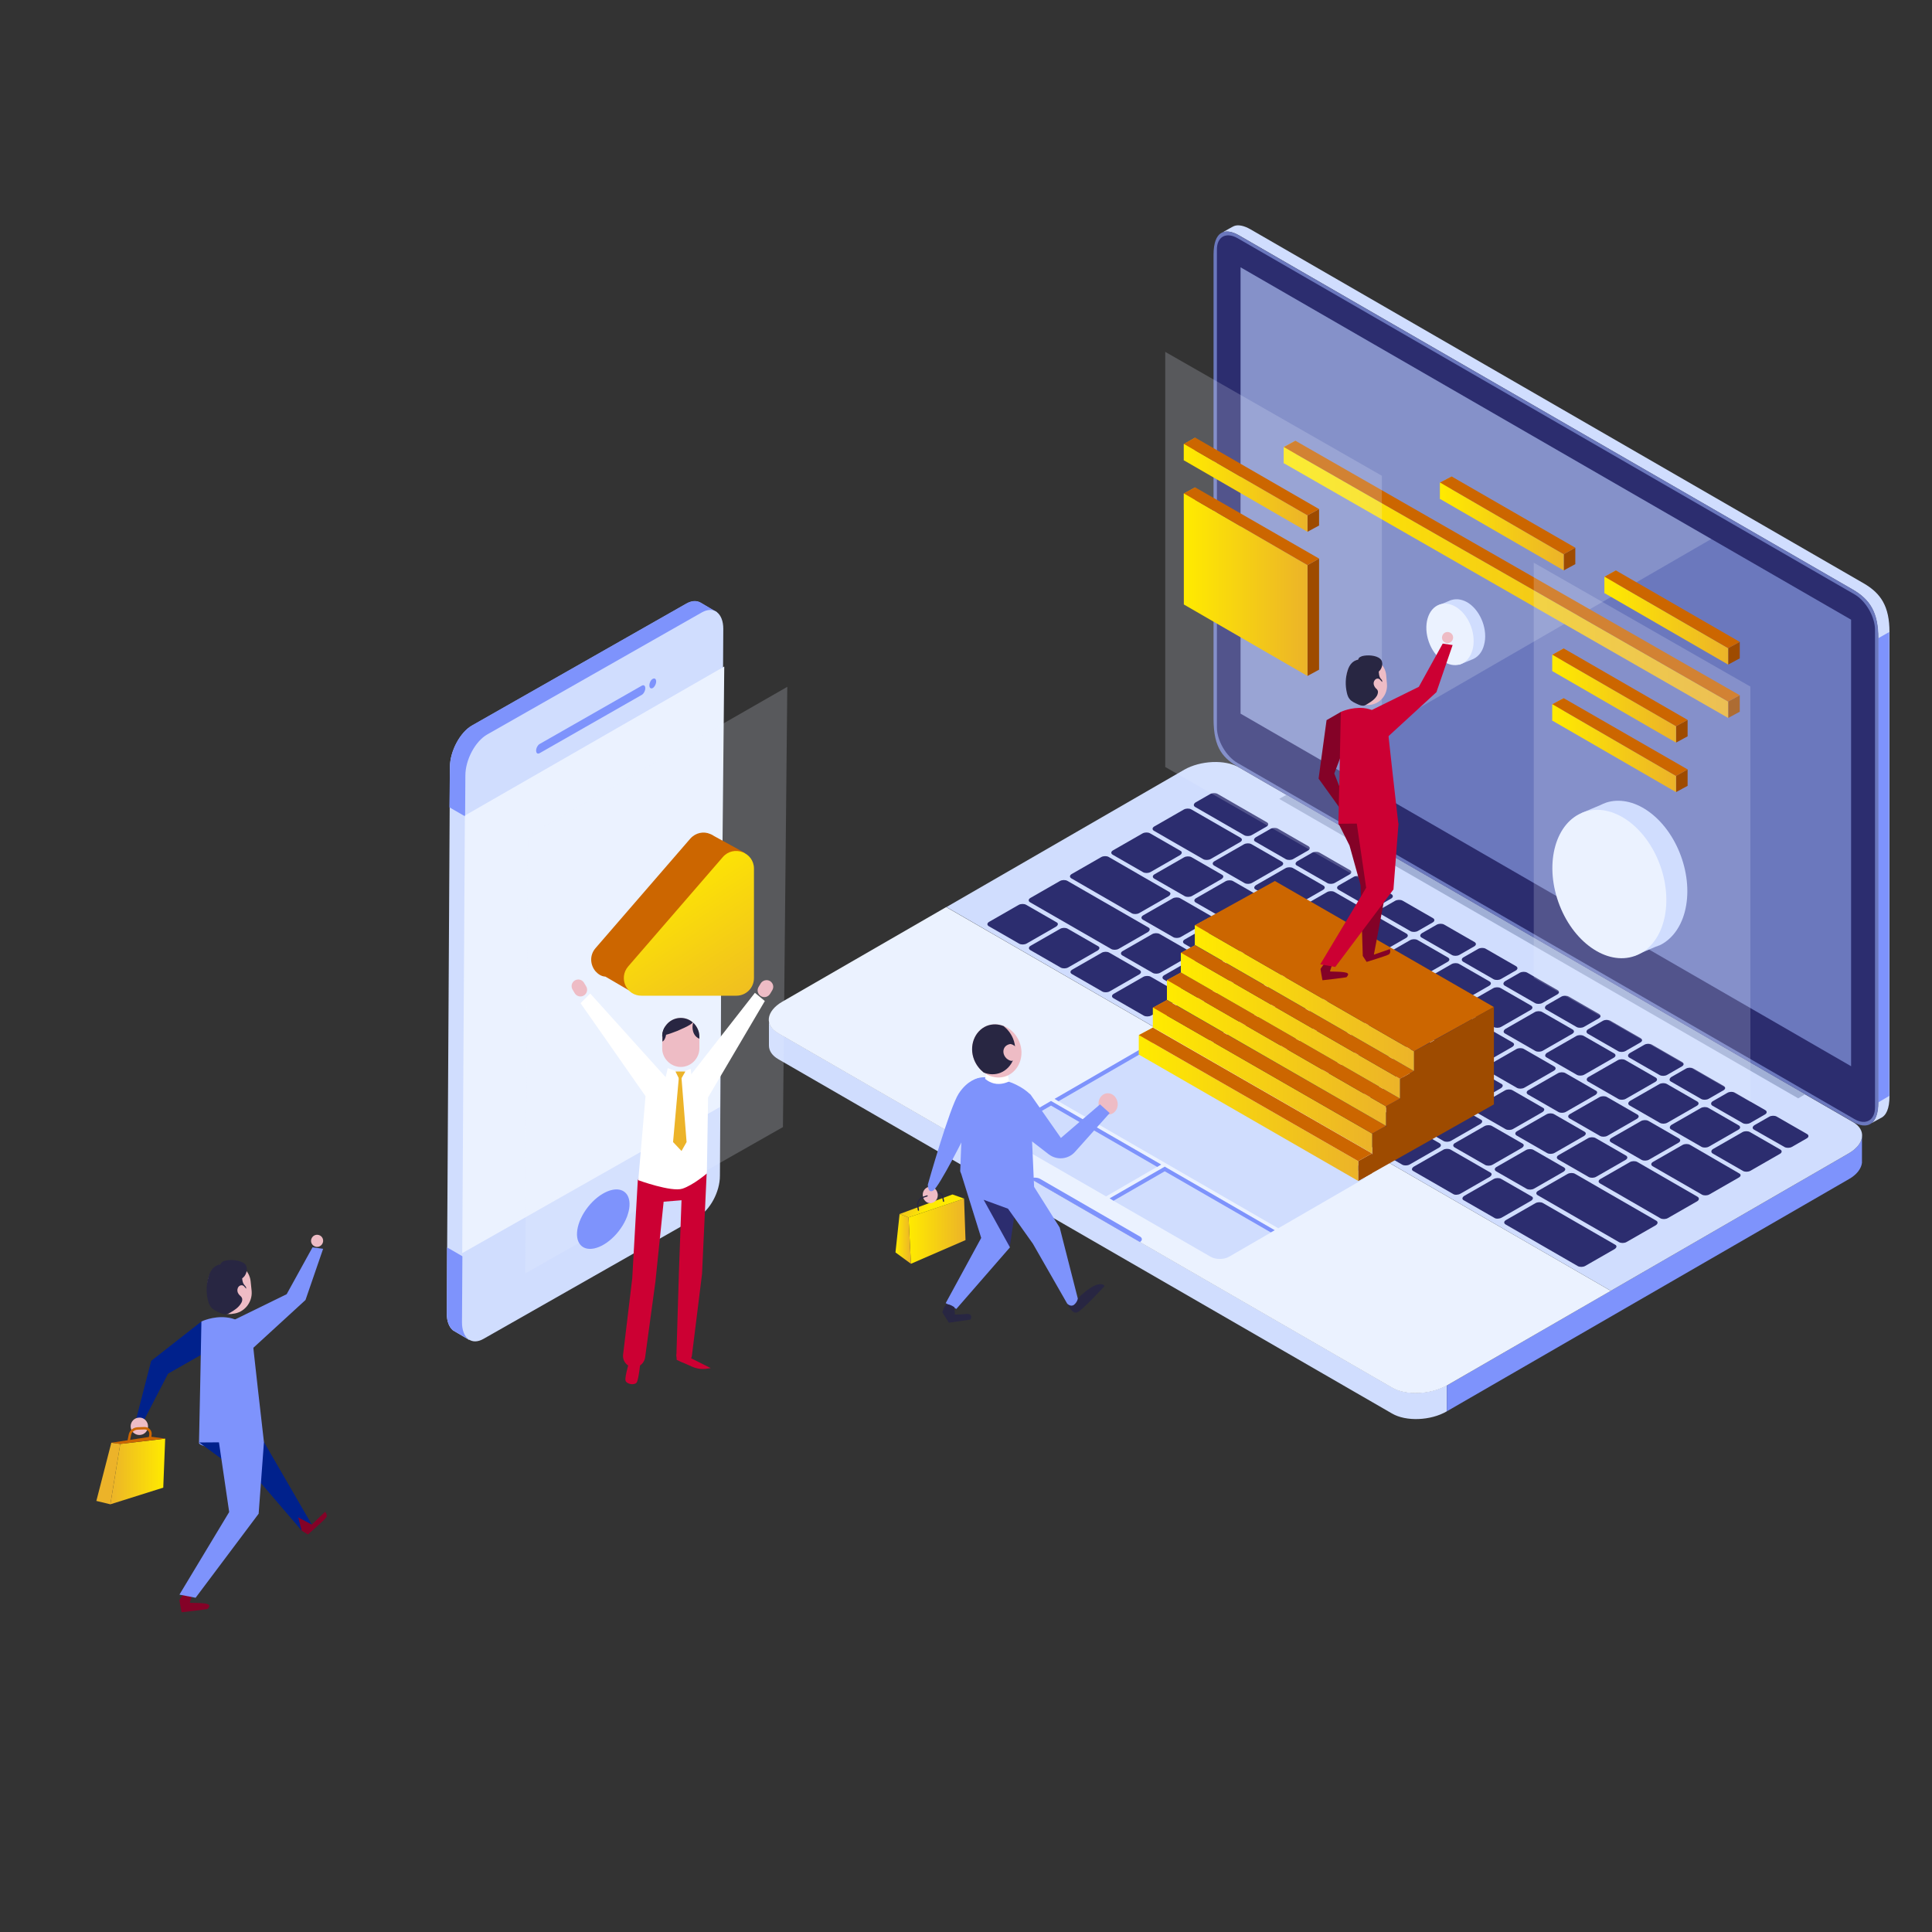 <svg width="800" height="800" version="1.1" id="Layer_1" xmlns="http://www.w3.org/2000/svg" xmlns:xlink="http://www.w3.org/1999/xlink" x="0" y="0" xml:space="preserve"><rect width="100%" height="100%" fill="#333333" stroke="none"/><style>.st3{fill:#c60}.st4{fill:#9e4b00}.st7{fill:#7e93fc}.st12{fill:#d0ddfe}.st19{fill:#282642}.st20{fill:#fff}.st21{fill:#eebcc5}.st22{fill:#ecb329}.st23{fill:#00218c}.st25{fill:#c03}.st28{fill:#ebf2ff}.st29{fill:#2c2d6f}.st58{fill:#840227}.st77{fill:none;stroke:#282642;stroke-width:.5;stroke-linecap:round;stroke-linejoin:round;stroke-miterlimit:10}.st110{opacity:.2;fill:#ebf2ff}</style><path class="st12" d="M777.7 456.5V264.3c0-10.8-3.5-16.1-10.6-20.2l-254-146.6c-2.6-1.5-5-2-6.8-1.3 0 0 4.3-2.5 4.7-2.6 1.8-.7 4.2-.1 6.7 1.3l254.1 146.7c7 4.1 10.6 9.4 10.6 20.2v192.1c0 5.2-1.4 8.1-3.7 9.1l-3.8 2.1c1.7-1.3 2.8-4.1 2.8-8.6zM599.1 584.4c-6.7 3.9-16.9 4.3-22.7.9L322.3 438.6c-2.6-1.5-3.9-3.5-3.9-5.7v-10.4c.1 2 1.4 3.9 3.9 5.3l254.1 146.7c5.8 3.4 16 2.9 22.7-.9v10.8z"/><path class="st7" d="M599.1 573.7l166.4-96.1c3.4-2 5.3-4.5 5.5-6.9V481.5c-.3 2.4-2.1 4.9-5.5 6.8l-166.4 96.1v-10.7z"/><path class="st28" d="M391.8 375.6l-67.9 39.2c-6.7 3.9-7.5 9.8-1.6 13.1l254.1 146.7c5.8 3.4 16 2.9 22.7-.9l67.9-39.2-275.2-158.9z"/><path class="st12" d="M667 534.5l98.5-56.9c6.7-3.9 7.5-9.8 1.6-13.1l-254-146.7c-5.8-3.4-16-2.9-22.7.9l-98.5 56.9L667 534.5z"/><path class="st29" d="M709.1 477.6l12.7 7.3c.8.4 2.1.4 3-.1l12.2-7c.9-.5 1-1.3.2-1.8l-12.7-7.3c-.8-.4-2.1-.4-3 .1l-12.2 7c-.8.5-.9 1.3-.2 1.8zM691.9 467.6l12.7 7.3c.8.4 2.1.4 3-.1l12.2-7c.9-.5 1-1.3.2-1.8l-12.7-7.3c-.8-.4-2.1-.4-3 .1l-12.2 7c-.8.6-.9 1.4-.2 1.8zM674.7 457.7l12.7 7.3c.8.4 2.1.4 3-.1l12.2-7c.9-.5 1-1.3.2-1.8l-12.7-7.3c-.8-.4-2.1-.4-3 .1l-12.2 7c-.8.6-.9 1.3-.2 1.8zM657.5 447.8l12.7 7.3c.8.4 2.1.4 3-.1l12.2-7c.9-.5 1-1.3.2-1.8l-12.7-7.3c-.8-.4-2.1-.4-3 .1l-12.2 7c-.8.5-.9 1.3-.2 1.8zM640.3 437.8l12.7 7.3c.8.4 2.1.4 3-.1l12.2-7c.9-.5 1-1.3.2-1.8l-12.7-7.3c-.8-.4-2.1-.4-3 .1l-12.2 7c-.8.6-.9 1.4-.2 1.8zM623.1 427.9l12.7 7.3c.8.4 2.1.4 3-.1l12.2-7c.9-.5 1-1.3.2-1.8l-12.7-7.3c-.8-.4-2.1-.4-3 .1l-12.2 7c-.8.6-.9 1.4-.2 1.8zM605.9 418l12.7 7.3c.8.4 2.1.4 3-.1l12.2-7c.9-.5 1-1.3.2-1.8l-12.7-7.3c-.8-.4-2.1-.4-3 .1l-12.2 7c-.8.5-.9 1.3-.2 1.8zM588.7 408l12.7 7.3c.8.4 2.1.4 3-.1l12.2-7c.9-.5 1-1.3.2-1.8l-12.7-7.3c-.8-.4-2.1-.4-3 .1l-12.2 7c-.8.6-.9 1.4-.2 1.8zM571.5 398.1l12.7 7.3c.8.4 2.1.4 3-.1l12.2-7c.9-.5 1-1.3.2-1.8l-12.7-7.3c-.8-.4-2.1-.4-3 .1l-12.2 7c-.8.6-.9 1.4-.2 1.8zM554.3 388.2l12.7 7.3c.8.4 2.1.4 3-.1l12.2-7c.9-.5 1-1.3.2-1.8l-12.7-7.3c-.8-.4-2.1-.4-3 .1l-12.2 7c-.8.5-.9 1.3-.2 1.8zM537.1 378.2l12.7 7.3c.8.4 2.1.4 3-.1l12.2-7c.9-.5 1-1.3.2-1.8l-12.7-7.3c-.8-.4-2.1-.4-3 .1l-12.2 7c-.9.6-.9 1.4-.2 1.8zM519.9 368.3l12.7 7.3c.8.4 2.1.4 3-.1l12.2-7c.9-.5 1-1.3.2-1.8l-12.7-7.3c-.8-.4-2.1-.4-3 .1l-12.2 7c-.9.6-1 1.4-.2 1.8zM502.7 358.4l12.7 7.3c.8.4 2.1.4 3-.1l12.2-7c.9-.5 1-1.3.2-1.8l-12.7-7.3c-.8-.4-2.1-.4-3 .1l-12.2 7c-.9.5-1 1.3-.2 1.8zM477.8 344l20.5 11.8c.8.4 2.1.4 3-.1l12.2-7c.9-.5 1-1.3.2-1.8l-20.5-11.8c-.8-.4-2.1-.4-3 .1l-12.2 7c-.9.5-1 1.3-.2 1.8z"/><g><path class="st29" d="M488.8 352.3l-12.7-7.3c-.8-.4-2.1-.4-3 .1l-12.2 7c-.9.5-1 1.3-.2 1.8l12.7 7.3c.8.4 2.1.4 3-.1l12.2-7c.9-.6 1-1.4.2-1.8zM506 362.2l-12.7-7.3c-.8-.4-2.1-.4-3 .1l-12.2 7c-.9.5-1 1.3-.2 1.8l12.7 7.3c.8.4 2.1.4 3-.1l12.2-7c.9-.6 1-1.4.2-1.8zM523.2 372.1l-12.7-7.3c-.8-.4-2.1-.4-3 .1l-12.2 7c-.9.5-1 1.3-.2 1.8l12.7 7.3c.8.4 2.1.4 3-.1l12.2-7c.9-.5 1-1.3.2-1.8zM540.4 382.1l-12.7-7.3c-.8-.4-2.1-.4-3 .1l-12.2 7c-.9.5-1 1.3-.2 1.8L525 391c.8.4 2.1.4 3-.1l12.2-7c.9-.6 1-1.4.2-1.8zM557.6 392l-12.7-7.3c-.8-.4-2.1-.4-3 .1l-12.2 7c-.9.5-1 1.3-.2 1.8l12.7 7.3c.8.4 2.1.4 3-.1l12.2-7c.9-.6 1-1.4.2-1.8zM574.8 401.9l-12.7-7.3c-.8-.4-2.1-.4-3 .1l-12.2 7c-.9.5-1 1.3-.2 1.8l12.7 7.3c.8.4 2.1.4 3-.1l12.2-7c.9-.5 1-1.3.2-1.8zM592 411.8l-12.7-7.3c-.8-.4-2.1-.4-3 .1l-12.2 7c-.9.5-1 1.3-.2 1.8l12.7 7.3c.8.4 2.1.4 3-.1l12.2-7c.9-.5 1-1.3.2-1.8zM609.2 421.8l-12.7-7.3c-.8-.4-2.1-.4-3 .1l-12.2 7c-.9.5-1 1.3-.2 1.8l12.7 7.3c.8.4 2.1.4 3-.1l12.2-7c.9-.6 1-1.4.2-1.8zM626.4 431.7l-12.7-7.3c-.8-.4-2.1-.4-3 .1l-12.2 7c-.9.5-1 1.3-.2 1.8l12.7 7.3c.8.4 2.1.4 3-.1l12.2-7c.9-.6 1-1.3.2-1.8zM643.6 441.6l-12.7-7.3c-.8-.4-2.1-.4-3 .1l-12.2 7c-.9.5-1 1.3-.2 1.8l12.7 7.3c.8.4 2.1.4 3-.1l12.2-7c.9-.5 1-1.3.2-1.8zM660.8 451.6l-12.7-7.3c-.8-.4-2.1-.4-3 .1l-12.2 7c-.9.5-1 1.3-.2 1.8l12.7 7.3c.8.4 2.1.4 3-.1l12.2-7c.9-.6 1-1.4.2-1.8zM678 461.5l-12.7-7.3c-.8-.4-2.1-.4-3 .1l-12.2 7c-.9.5-1 1.3-.2 1.8l12.7 7.3c.8.4 2.1.4 3-.1l12.2-7c.9-.6 1-1.3.2-1.8zM695.2 471.4l-12.7-7.3c-.8-.4-2.1-.4-3 .1l-12.2 7c-.9.5-1 1.3-.2 1.8l12.7 7.3c.8.4 2.1.4 3-.1l12.2-7c.9-.5 1-1.3.2-1.8zM720.2 485.9L699.7 474c-.8-.4-2.1-.4-3 .1l-12.2 7c-.9.5-1 1.3-.2 1.8l20.5 11.8c.8.4 2.1.4 3-.1l12.2-7c.9-.5 1-1.3.2-1.7z"/></g><g><path class="st29" d="M484.1 369.3L459 354.8c-.8-.4-2.1-.4-3 .1l-12.2 7c-.9.5-1 1.3-.2 1.8l25.1 14.5c.8.4 2.1.4 3-.1l12.2-7c.9-.6 1-1.4.2-1.8zM703 495.6l-25.1-14.5c-.8-.4-2.1-.4-3 .1l-12.2 7c-.9.5-1 1.3-.2 1.8l25.1 14.5c.8.4 2.1.4 3-.1l12.2-7c.8-.5.9-1.3.2-1.8zM501.3 379.2l-12.7-7.3c-.8-.4-2.1-.4-3 .1l-12.2 7c-.9.5-1 1.3-.2 1.8l12.7 7.3c.8.4 2.1.4 3-.1l12.2-7c.9-.5 1-1.3.2-1.8zM518.5 389.2l-12.7-7.3c-.8-.4-2.1-.4-3 .1l-12.2 7c-.9.5-1 1.3-.2 1.8l12.7 7.3c.8.4 2.1.4 3-.1l12.2-7c.9-.6 1-1.4.2-1.8zM535.7 399.1l-12.7-7.3c-.8-.4-2.1-.4-3 .1l-12.2 7c-.9.5-1 1.3-.2 1.8l12.7 7.3c.8.4 2.1.4 3-.1l12.2-7c.9-.6 1-1.4.2-1.8zM552.9 409l-12.7-7.3c-.8-.4-2.1-.4-3 .1l-12.2 7c-.9.5-1 1.3-.2 1.8l12.7 7.3c.8.4 2.1.4 3-.1l12.2-7c.9-.5 1-1.3.2-1.8zM570.1 419l-12.7-7.3c-.8-.4-2.1-.4-3 .1l-12.2 7c-.9.5-1 1.3-.2 1.8l12.7 7.3c.8.4 2.1.4 3-.1l12.2-7c.9-.6 1-1.4.2-1.8zM587.3 428.9l-12.7-7.3c-.8-.4-2.1-.4-3 .1l-12.2 7c-.9.5-1 1.3-.2 1.8l12.7 7.3c.8.4 2.1.4 3-.1l12.2-7c.9-.6 1-1.4.2-1.8zM604.5 438.8l-12.7-7.3c-.8-.4-2.1-.4-3 .1l-12.2 7c-.9.5-1 1.3-.2 1.8l12.7 7.3c.8.4 2.1.4 3-.1l12.2-7c.9-.5 1-1.3.2-1.8zM621.7 448.8l-12.7-7.3c-.8-.4-2.1-.4-3 .1l-12.2 7c-.9.5-1 1.3-.2 1.8l12.7 7.3c.8.4 2.1.4 3-.1l12.2-7c.9-.6 1-1.4.2-1.8zM638.9 458.7l-12.7-7.3c-.8-.4-2.1-.4-3 .1l-12.2 7c-.9.5-1 1.3-.2 1.8l12.7 7.3c.8.4 2.1.4 3-.1l12.2-7c.9-.6 1-1.4.2-1.8zM656.1 468.6l-12.7-7.3c-.8-.4-2.1-.4-3 .1l-12.2 7c-.9.5-1 1.3-.2 1.8l12.7 7.3c.8.4 2.1.4 3-.1l12.2-7c.9-.6 1-1.3.2-1.8zM673.3 478.5l-12.7-7.3c-.8-.4-2.1-.4-3 .1l-12.2 7c-.9.5-1 1.3-.2 1.8l12.7 7.3c.8.4 2.1.4 3-.1l12.2-7c.9-.5 1-1.3.2-1.8z"/></g><g><path class="st29" d="M475.6 384.1l-33.7-19.4c-.8-.4-2.1-.4-3 .1l-12.2 7c-.9.5-1 1.3-.2 1.8l33.7 19.4c.8.4 2.1.4 3-.1l12.2-7c.8-.6.9-1.4.2-1.8zM492.8 394l-12.7-7.3c-.8-.4-2.1-.4-3 .1l-12.2 7c-.9.5-1 1.3-.2 1.8l12.7 7.3c.8.4 2.1.4 3-.1l12.2-7c.9-.5.9-1.3.2-1.8zM510 404l-12.7-7.3c-.8-.4-2.1-.4-3 .1l-12.2 7c-.9.5-1 1.3-.2 1.8l12.7 7.3c.8.4 2.1.4 3-.1l12.2-7c.9-.6.9-1.4.2-1.8zM527.2 413.9l-12.7-7.3c-.8-.4-2.1-.4-3 .1l-12.2 7c-.9.5-1 1.3-.2 1.8l12.7 7.3c.8.4 2.1.4 3-.1l12.2-7c.9-.6 1-1.4.2-1.8zM544.4 423.8l-12.7-7.3c-.8-.4-2.1-.4-3 .1l-12.2 7c-.9.5-1 1.3-.2 1.8l12.7 7.3c.8.4 2.1.4 3-.1l12.2-7c.9-.5 1-1.3.2-1.8zM561.6 433.8l-12.7-7.3c-.8-.4-2.1-.4-3 .1l-12.2 7c-.9.5-1 1.3-.2 1.8l12.7 7.3c.8.4 2.1.4 3-.1l12.2-7c.9-.6 1-1.4.2-1.8zM578.8 443.7l-12.7-7.3c-.8-.4-2.1-.4-3 .1l-12.2 7c-.9.5-1 1.3-.2 1.8l12.7 7.3c.8.4 2.1.4 3-.1l12.2-7c.9-.6 1-1.4.2-1.8zM596 453.6l-12.7-7.3c-.8-.4-2.1-.4-3 .1l-12.2 7c-.9.5-1 1.3-.2 1.8l12.7 7.3c.8.4 2.1.4 3-.1l12.2-7c.9-.5 1-1.3.2-1.8zM613.2 463.6l-12.7-7.3c-.8-.4-2.1-.4-3 .1l-12.2 7c-.9.5-1 1.3-.2 1.8l12.7 7.3c.8.4 2.1.4 3-.1l12.2-7c.9-.6 1-1.4.2-1.8zM630.4 473.5l-12.7-7.3c-.8-.4-2.1-.4-3 .1l-12.2 7c-.9.5-1 1.3-.2 1.8l12.7 7.3c.8.4 2.1.4 3-.1l12.2-7c.9-.6 1-1.4.2-1.8zM647.6 483.4l-12.7-7.3c-.8-.4-2.1-.4-3 .1l-12.2 7c-.9.5-1 1.3-.2 1.8l12.7 7.3c.8.4 2.1.4 3-.1l12.2-7c.9-.6 1-1.3.2-1.8zM685.9 505.5L652.1 486c-.8-.4-2.1-.4-3 .1l-12.2 7c-.9.5-1 1.3-.2 1.8l33.8 19.5c.8.4 2.1.4 3-.1l12.2-7c.8-.6.9-1.3.2-1.8z"/></g><g><path class="st29" d="M596.1 473.4l-81.5-47.1c-.8-.4-2.1-.4-3 .1l-12.2 7c-.9.5-1 1.3-.2 1.8l81.5 47.1c.8.4 2.1.4 3-.1l12.2-7c.9-.5 1-1.3.2-1.8zM489.1 411.7l-12.7-7.3c-.8-.4-2.1-.4-3 .1l-12.2 7c-.9.5-1 1.3-.2 1.8l12.7 7.3c.8.4 2.1.4 3-.1l12.2-7c.9-.6 1-1.4.2-1.8zM510.1 423.8l-16.5-9.5c-.8-.4-2.1-.4-3 .1l-12.2 7c-.9.5-1 1.3-.2 1.8l16.5 9.5c.8.4 2.1.4 3-.1l12.2-7c.9-.6 1-1.4.2-1.8zM621.5 488.1l12.7 7.3c.8.4.7 1.2-.2 1.8l-12.2 7c-.9.5-2.3.6-3 .1l-12.7-7.3c-.8-.4-.7-1.2.2-1.8l12.2-7c.9-.5 2.3-.5 3-.1zM600.6 476l16.5 9.5c.8.4.7 1.2-.2 1.8l-12.2 7c-.9.5-2.3.6-3 .1l-16.5-9.5c-.8-.4-.7-1.2.2-1.8l12.2-7c.8-.5 2.2-.5 3-.1zM437.5 381.9l-12.7-7.3c-.8-.4-2.1-.4-3 .1l-12.2 7c-.9.5-1 1.3-.2 1.8l12.7 7.3c.8.4 2.1.4 3-.1l12.2-7c.9-.6 1-1.4.2-1.8zM454.7 391.8l-12.7-7.3c-.8-.4-2.1-.4-3 .1l-12.2 7c-.9.5-1 1.3-.2 1.8l12.7 7.3c.8.4 2.1.4 3-.1l12.2-7c.9-.6 1-1.4.2-1.8zM471.9 401.7l-12.7-7.3c-.8-.4-2.1-.4-3 .1l-12.2 7c-.9.5-1 1.3-.2 1.8l12.7 7.3c.8.4 2.1.4 3-.1l12.2-7c.9-.5 1-1.3.2-1.8zM668.8 515.4l-30-17.3c-.8-.4-2.1-.4-3 .1l-12.2 7c-.9.5-1 1.3-.2 1.8l30 17.3c.8.4 2.1.4 3-.1l12.2-7c.9-.6 1-1.4.2-1.8z"/></g><g><path class="st29" d="M726.2 467.7L739 475c.8.4 2.1.4 3-.1l6.1-3.5c.9-.5 1-1.3.2-1.8l-12.7-7.3c-.8-.4-2.1-.4-3 .1l-6.1 3.5c-.9.6-1 1.3-.3 1.8zM709 457.8l12.7 7.3c.8.4 2.1.4 3-.1l6.1-3.5c.9-.5 1-1.3.2-1.8l-12.7-7.3c-.8-.4-2.1-.4-3 .1l-6.1 3.5c-.8.5-.9 1.3-.2 1.8zM691.8 447.8l12.7 7.3c.8.4 2.1.4 3-.1l6.1-3.5c.9-.5 1-1.3.2-1.8l-12.7-7.3c-.8-.4-2.1-.4-3 .1L692 446c-.8.6-.9 1.4-.2 1.8zM674.6 437.9l12.7 7.3c.8.4 2.1.4 3-.1l6.1-3.5c.9-.5 1-1.3.2-1.8l-12.7-7.3c-.8-.4-2.1-.4-3 .1l-6.1 3.5c-.8.6-.9 1.3-.2 1.8zM657.4 428l12.7 7.3c.8.4 2.1.4 3-.1l6.1-3.5c.9-.5 1-1.3.2-1.8l-12.7-7.3c-.8-.4-2.1-.4-3 .1l-6.1 3.5c-.8.5-.9 1.3-.2 1.8zM640.2 418l12.7 7.3c.8.4 2.1.4 3-.1l6.1-3.5c.9-.5 1-1.3.2-1.8l-12.7-7.3c-.8-.4-2.1-.4-3 .1l-6.1 3.5c-.8.6-.9 1.4-.2 1.8zM623 408.1l12.7 7.3c.8.4 2.1.4 3-.1l6.1-3.5c.9-.5 1-1.3.2-1.8l-12.7-7.3c-.8-.4-2.1-.4-3 .1l-6.1 3.5c-.8.6-.9 1.3-.2 1.8zM605.8 398.2l12.7 7.3c.8.4 2.1.4 3-.1l6.1-3.5c.9-.5 1-1.3.2-1.8l-12.7-7.3c-.8-.4-2.1-.4-3 .1l-6.1 3.5c-.9.5-.9 1.3-.2 1.8zM588.6 388.2l12.7 7.3c.8.4 2.1.4 3-.1l6.1-3.5c.9-.5 1-1.3.2-1.8l-12.7-7.3c-.8-.4-2.1-.4-3 .1l-6.1 3.5c-.9.6-.9 1.4-.2 1.8zM571.4 378.3l12.7 7.3c.8.4 2.1.4 3-.1l6.1-3.5c.9-.5 1-1.3.2-1.8l-12.7-7.3c-.8-.4-2.1-.4-3 .1l-6.1 3.5c-.9.6-1 1.4-.2 1.8zM554.2 368.4l12.7 7.3c.8.4 2.1.4 3-.1l6.1-3.5c.9-.5 1-1.3.2-1.8l-12.7-7.3c-.8-.4-2.1-.4-3 .1l-6.1 3.5c-.9.5-1 1.3-.2 1.8zM537 358.4l12.7 7.3c.8.4 2.1.4 3-.1l6.1-3.5c.9-.5 1-1.3.2-1.8l-12.7-7.3c-.8-.4-2.1-.4-3 .1l-6.1 3.5c-.9.6-1 1.4-.2 1.8zM519.8 348.5l12.7 7.3c.8.4 2.1.4 3-.1l6.1-3.5c.9-.5 1-1.3.2-1.8l-12.7-7.3c-.8-.4-2.1-.4-3 .1l-6.1 3.5c-.9.6-1 1.4-.2 1.8zM494.8 334.1l20.5 11.8c.8.4 2.1.4 3-.1l6.1-3.5c.9-.5 1-1.3.2-1.8l-20.5-11.8c-.8-.4-2.1-.4-3 .1l-6.1 3.5c-.8.6-.9 1.3-.2 1.8z"/></g><path class="st7" d="M430.6 488.1L472 512c1.1.6 1.1 1.7 0 2.3L426.5 488c1.2-.5 3-.5 4.1.1z"/><path fill="#a0afd5" d="M529.7 330.8l214.9 124 2.9-1.7-214.8-124z"/><path class="st7" d="M777.7 264.3v192.2l4.6-2.7V261.7z"/><g><path d="M513.1 317.8l254.1 146.7c5.8 3.4 10.6 1.4 10.6-8V264.3c0-10.8-3.5-16.1-10.6-20.2L513.1 97.5c-5.8-3.4-10.6-1.9-10.6 8v192.1c0 12.6 4.2 16.5 10.6 20.2z" fill="#6b78bd"/><path class="st29" d="M512.4 98.6l255.5 147.5c4.7 2.7 8.5 9.3 8.5 14.7v197.7c0 5.4-3.8 7.6-8.5 4.9L512.4 315.9c-4.7-2.7-8.5-9.3-8.5-14.7V103.5c-.1-5.4 3.7-7.6 8.5-4.9z"/><defs><path id="XMLID_6_" d="M766.5 441.5V256.6L513.7 110.7v184.8z"/></defs><use xlink:href="#XMLID_6_" overflow="visible" fill="#6b78bd"/><clipPath id="XMLID_2_"><use xlink:href="#XMLID_6_" overflow="visible"/></clipPath><g><path opacity=".2" fill="#eff6fc" d="M548.6 315.7l160-92.5-194.9-112.5v184.8z"/></g></g><g><path class="st12" d="M436.7 455.1l35.1-20.3c2.1-1.2 5.5-1.2 7.6 0l85 49.1c2.1 1.2 2.1 3.2 0 4.4l-35.1 20.3-92.6-53.5zM482.3 483.1l45.6 26.3-19 11c-2.1 1.2-5.5 1.2-7.6 0l-41.8-24.1 22.8-13.2zM480.8 482.2L458 495.4l-41.8-24.1c-2.1-1.2-2.1-3.2 0-4.4l19-11 45.6 26.3z"/></g><g><path class="st7" d="M564.3 485.8l-85-49.1c-2.1-1.2-5.5-1.2-7.6 0L438.3 456l-1.6-1 35.1-20.3c2.1-1.2 5.5-1.2 7.6 0l85 49.1c1.5.9 1.9 2.1 1.3 3.2-.3-.4-.7-.8-1.4-1.2zM482.3 485l-21.2 12.2-1.6-1 22.8-13.1 45.5 26.3-1.6.9zM435.2 457.8l-19 11c-.6.4-1 .8-1.3 1.2-.6-1.1-.2-2.3 1.3-3.1l19-11 45.6 26.3-1.6 1-44-25.4z"/></g><g><path class="st4" d="M568.1 477.6l-5.7 3.2v8.2l5.7-3.2z"/><linearGradient id="SVGID_1_" gradientUnits="userSpaceOnUse" x1="-1433.411" y1="431.135" x2="-1427.631" y2="431.135" gradientTransform="matrix(-1 0 0 1 -955.981 0)"><stop offset="0" stop-color="#ecb329"/><stop offset=".435" stop-color="#f4cb17"/><stop offset=".981" stop-color="#ffea00"/></linearGradient><path fill="url(#SVGID_1_)" d="M477.4 425.5l-5.8 3.1v8.2l5.8-3.2z"/><linearGradient id="SVGID_2_" gradientUnits="userSpaceOnUse" x1="-1518.35" y1="458.76" x2="-1427.631" y2="458.76" gradientTransform="matrix(-1 0 0 1 -955.981 0)"><stop offset="0" stop-color="#ecb329"/><stop offset=".435" stop-color="#f4cb17"/><stop offset=".981" stop-color="#ffea00"/></linearGradient><path fill="url(#SVGID_2_)" d="M471.6 436.7l90.8 52.3v-8.2l-90.8-52.2z"/><path class="st3" d="M471.6 428.6l5.8-3.1 90.7 52.1-5.7 3.2z"/><g><path class="st4" d="M573.9 466.2l-5.7 3.2v8.2l5.7-3.2z"/><linearGradient id="SVGID_3_" gradientUnits="userSpaceOnUse" x1="-1439.197" y1="419.777" x2="-1433.416" y2="419.777" gradientTransform="matrix(-1 0 0 1 -955.981 0)"><stop offset="0" stop-color="#ecb329"/><stop offset=".435" stop-color="#f4cb17"/><stop offset=".981" stop-color="#ffea00"/></linearGradient><path fill="url(#SVGID_3_)" d="M483.2 414.1l-5.8 3.2v8.2l5.8-3.2z"/><linearGradient id="SVGID_4_" gradientUnits="userSpaceOnUse" x1="-1524.136" y1="447.401" x2="-1433.416" y2="447.401" gradientTransform="matrix(-1 0 0 1 -955.981 0)"><stop offset="0" stop-color="#ecb329"/><stop offset=".435" stop-color="#f4cb17"/><stop offset=".981" stop-color="#ffea00"/></linearGradient><path fill="url(#SVGID_4_)" d="M477.4 425.4l90.8 52.2v-8.2l-90.8-52.2z"/><path class="st3" d="M477.4 417.2l5.8-3.1 90.7 52.1-5.7 3.2z"/></g><g><path class="st4" d="M579.7 454.9l-5.8 3.2v8.1l5.8-3.1z"/><linearGradient id="SVGID_5_" gradientUnits="userSpaceOnUse" x1="-1444.977" y1="408.418" x2="-1439.197" y2="408.418" gradientTransform="matrix(-1 0 0 1 -955.981 0)"><stop offset="0" stop-color="#ecb329"/><stop offset=".435" stop-color="#f4cb17"/><stop offset=".981" stop-color="#ffea00"/></linearGradient><path fill="url(#SVGID_5_)" d="M489 402.7l-5.8 3.2v8.2l5.8-3.2z"/><linearGradient id="SVGID_6_" gradientUnits="userSpaceOnUse" x1="-1529.916" y1="436.042" x2="-1439.197" y2="436.042" gradientTransform="matrix(-1 0 0 1 -955.981 0)"><stop offset="0" stop-color="#ecb329"/><stop offset=".435" stop-color="#f4cb17"/><stop offset=".981" stop-color="#ffea00"/></linearGradient><path fill="url(#SVGID_6_)" d="M483.2 414l90.7 52.2v-8.1l-90.7-52.3z"/><path class="st3" d="M483.2 405.8l5.8-3.1 90.7 52.2-5.8 3.2z"/></g><g><path class="st4" d="M585.5 443.5l-5.8 3.2v8.2l5.8-3.2z"/><linearGradient id="SVGID_7_" gradientUnits="userSpaceOnUse" x1="-1450.757" y1="397.059" x2="-1444.977" y2="397.059" gradientTransform="matrix(-1 0 0 1 -955.981 0)"><stop offset="0" stop-color="#ecb329"/><stop offset=".435" stop-color="#f4cb17"/><stop offset=".981" stop-color="#ffea00"/></linearGradient><path fill="url(#SVGID_7_)" d="M494.8 391.4l-5.8 3.2v8.1l5.8-3.1z"/><linearGradient id="SVGID_8_" gradientUnits="userSpaceOnUse" x1="-1535.696" y1="424.683" x2="-1444.977" y2="424.683" gradientTransform="matrix(-1 0 0 1 -955.981 0)"><stop offset="0" stop-color="#ecb329"/><stop offset=".435" stop-color="#f4cb17"/><stop offset=".981" stop-color="#ffea00"/></linearGradient><path fill="url(#SVGID_8_)" d="M489 402.7l90.7 52.2v-8.2L489 394.5z"/><path class="st3" d="M489 394.5l5.8-3.1 90.7 52.1-5.8 3.2z"/></g><g><path class="st4" d="M591.3 432.2l-5.8 3.1v8.2l5.8-3.2z"/><linearGradient id="SVGID_9_" gradientUnits="userSpaceOnUse" x1="-1456.537" y1="385.7" x2="-1450.757" y2="385.7" gradientTransform="matrix(-1 0 0 1 -955.981 0)"><stop offset="0" stop-color="#ecb329"/><stop offset=".435" stop-color="#f4cb17"/><stop offset=".981" stop-color="#ffea00"/></linearGradient><path fill="url(#SVGID_9_)" d="M500.6 380l-5.8 3.2v8.2l5.8-3.2z"/><linearGradient id="SVGID_10_" gradientUnits="userSpaceOnUse" x1="-1541.477" y1="413.325" x2="-1450.757" y2="413.325" gradientTransform="matrix(-1 0 0 1 -955.981 0)"><stop offset="0" stop-color="#ecb329"/><stop offset=".435" stop-color="#f4cb17"/><stop offset=".981" stop-color="#ffea00"/></linearGradient><path fill="url(#SVGID_10_)" d="M494.8 391.3l90.7 52.2v-8.2l-90.7-52.2z"/><path class="st3" d="M494.8 383.1l33.1-18.3 90.7 52.2-33.1 18.3z"/></g><path class="st4" d="M618.6 416.9v40.4L562.4 489l2.9-5.7 3.9-7.5 20.4-40.5 1.7-3.1z"/></g><g><path class="st4" d="M720.4 287.9l-4.8 2.6v6.8l4.8-2.6z"/><linearGradient id="SVGID_11_" gradientUnits="userSpaceOnUse" x1="-1488.376" y1="187.204" x2="-1483.585" y2="187.204" gradientTransform="matrix(-1 0 0 1 -951.981 0)"><stop offset="0" stop-color="#ecb329"/><stop offset=".435" stop-color="#f4cb17"/><stop offset=".981" stop-color="#ffea00"/></linearGradient><path fill="url(#SVGID_11_)" d="M536.4 182.5l-4.8 2.6v6.8l4.8-2.6z"/><linearGradient id="SVGID_12_" gradientUnits="userSpaceOnUse" x1="-1667.57" y1="241.179" x2="-1483.585" y2="241.179" gradientTransform="matrix(-1 0 0 1 -951.981 0)"><stop offset="0" stop-color="#ecb329"/><stop offset=".435" stop-color="#f4cb17"/><stop offset=".981" stop-color="#ffea00"/></linearGradient><path fill="url(#SVGID_12_)" d="M531.6 191.8l184 105.5v-6.8l-184-105.4z"/><path class="st3" d="M531.6 185.1l4.8-2.6 184 105.4-4.8 2.6z"/></g><g><path class="st4" d="M652.3 226.8l-4.8 2.7v6.7l4.8-2.6z"/><linearGradient id="SVGID_13_" gradientUnits="userSpaceOnUse" x1="-1553.044" y1="201.98" x2="-1548.253" y2="201.98" gradientTransform="matrix(-1 0 0 1 -951.981 0)"><stop offset="0" stop-color="#ecb329"/><stop offset=".435" stop-color="#f4cb17"/><stop offset=".981" stop-color="#ffea00"/></linearGradient><path fill="url(#SVGID_13_)" d="M601.1 197.3l-4.8 2.6v6.8l4.8-2.6z"/><linearGradient id="SVGID_14_" gradientUnits="userSpaceOnUse" x1="-1599.487" y1="218.042" x2="-1548.253" y2="218.042" gradientTransform="matrix(-1 0 0 1 -951.981 0)"><stop offset="0" stop-color="#ecb329"/><stop offset=".435" stop-color="#f4cb17"/><stop offset=".981" stop-color="#ffea00"/></linearGradient><path fill="url(#SVGID_14_)" d="M596.3 206.6l51.2 29.6v-6.7l-51.2-29.7z"/><path class="st3" d="M596.3 199.8l4.8-2.5 51.2 29.5-4.8 2.7z"/></g><g><path class="st4" d="M720.4 265.8l-4.8 2.6v6.8l4.8-2.6z"/><linearGradient id="SVGID_15_" gradientUnits="userSpaceOnUse" x1="-1621.128" y1="240.946" x2="-1616.337" y2="240.946" gradientTransform="matrix(-1 0 0 1 -951.981 0)"><stop offset="0" stop-color="#ecb329"/><stop offset=".435" stop-color="#f4cb17"/><stop offset=".981" stop-color="#ffea00"/></linearGradient><path fill="url(#SVGID_15_)" d="M669.1 236.2l-4.7 2.7v6.8l4.7-2.7z"/><linearGradient id="SVGID_16_" gradientUnits="userSpaceOnUse" x1="-1667.57" y1="257.008" x2="-1616.337" y2="257.008" gradientTransform="matrix(-1 0 0 1 -951.981 0)"><stop offset="0" stop-color="#ecb329"/><stop offset=".435" stop-color="#f4cb17"/><stop offset=".981" stop-color="#ffea00"/></linearGradient><path fill="url(#SVGID_16_)" d="M664.4 245.6l51.2 29.6v-6.8l-51.2-29.6z"/><path class="st3" d="M664.4 238.8l4.7-2.6 51.3 29.6-4.8 2.6z"/></g><path class="st110" d="M482.5 317.6l89.7 51.4V197l-89.7-51.3z"/><g><path class="st4" d="M546.2 231.3l-4.8 2.7v45.9l4.8-2.6z"/><linearGradient id="SVGID_17_" gradientUnits="userSpaceOnUse" x1="-1446.926" y1="206.485" x2="-1442.135" y2="206.485" gradientTransform="matrix(-1 0 0 1 -951.981 0)"><stop offset="0" stop-color="#ecb329"/><stop offset=".435" stop-color="#f4cb17"/><stop offset=".981" stop-color="#ffea00"/></linearGradient><path fill="url(#SVGID_17_)" d="M494.9 201.8l-4.7 2.6v6.8l4.7-2.6z"/><linearGradient id="SVGID_18_" gradientUnits="userSpaceOnUse" x1="-1493.369" y1="242.119" x2="-1442.135" y2="242.119" gradientTransform="matrix(-1 0 0 1 -951.981 0)"><stop offset="0" stop-color="#ecb329"/><stop offset=".435" stop-color="#f4cb17"/><stop offset=".981" stop-color="#ffea00"/></linearGradient><path fill="url(#SVGID_18_)" d="M490.2 250.3l51.2 29.6V234l-51.2-29.7z"/><path class="st3" d="M490.2 204.3l4.7-2.5 51.3 29.5-4.8 2.7z"/></g><g><path class="st4" d="M546.2 210.8l-4.8 2.6v6.8l4.8-2.6z"/><linearGradient id="SVGID_19_" gradientUnits="userSpaceOnUse" x1="-1446.926" y1="185.944" x2="-1442.135" y2="185.944" gradientTransform="matrix(-1 0 0 1 -951.981 0)"><stop offset="0" stop-color="#ecb329"/><stop offset=".435" stop-color="#f4cb17"/><stop offset=".981" stop-color="#ffea00"/></linearGradient><path fill="url(#SVGID_19_)" d="M494.9 181.2l-4.7 2.7v6.8l4.7-2.7z"/><linearGradient id="SVGID_20_" gradientUnits="userSpaceOnUse" x1="-1493.369" y1="202.006" x2="-1442.135" y2="202.006" gradientTransform="matrix(-1 0 0 1 -951.981 0)"><stop offset="0" stop-color="#ecb329"/><stop offset=".435" stop-color="#f4cb17"/><stop offset=".981" stop-color="#ffea00"/></linearGradient><path fill="url(#SVGID_20_)" d="M490.2 190.6l51.2 29.6v-6.8l-51.2-29.6z"/><path class="st3" d="M490.2 183.8l4.7-2.6 51.3 29.6-4.8 2.6z"/></g><path class="st110" d="M635.1 404.9l89.7 51.4v-172L635.1 233z"/><g><path class="st4" d="M698.8 318.6l-4.8 2.7v6.7l4.8-2.6z"/><linearGradient id="SVGID_21_" gradientUnits="userSpaceOnUse" x1="-1599.524" y1="293.772" x2="-1594.733" y2="293.772" gradientTransform="matrix(-1 0 0 1 -951.981 0)"><stop offset="0" stop-color="#ecb329"/><stop offset=".435" stop-color="#f4cb17"/><stop offset=".981" stop-color="#ffea00"/></linearGradient><path fill="url(#SVGID_21_)" d="M647.5 289.1l-4.7 2.6v6.8l4.7-2.7z"/><linearGradient id="SVGID_22_" gradientUnits="userSpaceOnUse" x1="-1645.966" y1="309.834" x2="-1594.733" y2="309.834" gradientTransform="matrix(-1 0 0 1 -951.981 0)"><stop offset="0" stop-color="#ecb329"/><stop offset=".435" stop-color="#f4cb17"/><stop offset=".981" stop-color="#ffea00"/></linearGradient><path fill="url(#SVGID_22_)" d="M642.8 298.4L694 328v-6.7l-51.2-29.7z"/><path class="st3" d="M642.8 291.6l4.7-2.5 51.3 29.5-4.8 2.7z"/></g><g><path class="st4" d="M698.8 298.1l-4.8 2.6v6.8l4.8-2.6z"/><linearGradient id="SVGID_23_" gradientUnits="userSpaceOnUse" x1="-1599.524" y1="273.231" x2="-1594.733" y2="273.231" gradientTransform="matrix(-1 0 0 1 -951.981 0)"><stop offset="0" stop-color="#ecb329"/><stop offset=".435" stop-color="#f4cb17"/><stop offset=".981" stop-color="#ffea00"/></linearGradient><path fill="url(#SVGID_23_)" d="M647.5 268.5l-4.7 2.7v6.7l4.7-2.6z"/><linearGradient id="SVGID_24_" gradientUnits="userSpaceOnUse" x1="-1645.966" y1="289.293" x2="-1594.733" y2="289.293" gradientTransform="matrix(-1 0 0 1 -951.981 0)"><stop offset="0" stop-color="#ecb329"/><stop offset=".435" stop-color="#f4cb17"/><stop offset=".981" stop-color="#ffea00"/></linearGradient><path fill="url(#SVGID_24_)" d="M642.8 277.9l51.2 29.6v-6.8l-51.2-29.6z"/><path class="st3" d="M642.8 271.1l4.7-2.6 51.3 29.6-4.8 2.6z"/></g><g><path class="st12" d="M652.6 347c.1-.3.2-.5.2-.7-.8-4.8 2.2-9.7 2.2-9.7l7.6-3.2c.8-.4 1.7-.8 2.6-1.1 5.1-1.6 11.2-.6 17 3.4 12.4 8.5 19.3 27.3 15.4 42-1.8 6.7-5.6 11.4-10.3 13.7l-.6.2c-.4.2-.7.3-1.1.4l-8.6 3.7s-7-2.7-10.1-7.7c-11.7-8.6-18.1-26.7-14.3-41z"/><ellipse transform="rotate(-19.413 666.27 366.069)" class="st28" cx="666.4" cy="366.1" rx="22.4" ry="31.6"/></g><g><path class="st12" d="M595.9 254.4c0-.1.1-.2.1-.3-.3-2-.5-3.4-.5-3.4l4.6-1.9c.3-.2.7-.3 1.1-.4 2.1-.6 4.6-.2 7 1.4 5.1 3.5 8 11.3 6.3 17.3-.7 2.8-2.3 4.7-4.3 5.7l-.2.1c-.1.1-.3.1-.5.2l-5.3 2.2s-1.1-1.8-2.5-3.8c-4.8-3.8-7.4-11.3-5.8-17.1z"/><ellipse transform="rotate(-19.413 600.353 262.652)" class="st28" cx="600.4" cy="262.7" rx="9.3" ry="13.1"/></g><g><path class="st58" d="M549.3 298.2l-3.3 24.2 9.7 13.5 2.5-1.1-5.7-14.5 8.2-21.6-5.5-3.9z"/><path class="st25" d="M555.2 294.8s4.3-2.1 9.5-1.6c6.6.7 9.8 5.8 9.8 6.8 0 1.7 4.5 40.9 4.5 40.9s-7.1 4-14.6 2.9c-7.5-1-10.2-1.9-10.2-2.7.1-1.7 1-46.3 1-46.3z"/><path class="st58" d="M554.3 341.1l24.8-.2-10.2 54.4-4.6.6-.9-29.3-4.6-16.5zM549 398.2s-2.2 2.8-2.2 3.1c0 .3.8 4.6.8 4.6s10-1.1 10-1.3c0-.2 1.9-1.6-.9-2-2.7-.4-6-.2-6-.4s1.1-3.2 1.1-3.2l-2.8-.8z"/><path class="st25" d="M566 295s.1 9.3 6.7 11.9l22.1-20.3 6.7-19.5-4.1-.6-9.9 17.9L566 295z"/><path class="st21" d="M574 279.6c-.4-4.4-4.3-7.6-8.7-7.2h-.5c-4.4.4-7.6 4.3-7.2 8.7l.3 3.6c.4 4.4 4.3 7.6 8.7 7.2h.5c4.4-.4 7.6-4.3 7.2-8.7l-.3-3.6z"/><path class="st19" d="M570.3 281c-.8.1-1.4.9-1.5 1.7-.1.8.3 1.6.8 2.2.3.3.6.5.8.9.4.7.1 1.5-.2 2.2-.9 1.6-2.5 2.6-4 3.5-.5.3-.9.6-1.5.7-.8.1-1.6-.2-2.3-.5-1.3-.6-2.8-1.2-3.6-2.3-.6-.7-.9-1.7-1.1-2.6-.7-3-.6-6.2.3-9.1.4-1.3 1-2.5 2-3.4.9-.8 2.1-1.2 3.4-1.4 1.4-.2 2.8-.3 4.1.2s2.5 1.4 3 2.6c.7 1.7.1 3.9 1.2 5.3.4.4.8.8.6 1.4-.6-.6-1-1.5-2-1.4z"/><path class="st19" d="M564 271.7c-.5.2-1.1.4-1.4.9-.1.2-.2.5-.2.8-.3 4.1 5.4 7.5 8.6 4.6 1.4-1.2 2-3.9.5-5.2-1.6-1.5-5.4-1.7-7.5-1.1z"/><path class="st25" d="M561.2 336.8l4.5 30.8-19 31.7 6.2 1.1 24.1-32.1 2.1-27.4z"/><path class="st21" d="M599.2 261.7c-1.3.1-2.2 1.3-2.1 2.5.1 1.3 1.3 2.2 2.5 2.1 1.3-.1 2.2-1.3 2.1-2.5-.1-1.3-1.3-2.2-2.5-2.1z"/><path class="st58" d="M568.9 395.3l6.6-2.3s.6 1.5-.4 2.2c-1 .6-9.2 3.1-9.2 3.1l-1.5-2.3 1-5.2 3.5 4.5z"/></g><g><path class="st23" d="M83.4 547.2l-20.8 16.3-6.3 24.4 2.9 1 10.4-20.1 22.3-12.7 7.1-4.3z"/><path class="st7" d="M83.4 547.2s4.7-2.3 10.3-1.7c7.1.7 10.7 6.3 10.7 7.4 0 1.8 4.9 44.3 4.9 44.3s-7.7 4.3-15.8 3.2-11.1-2-11.1-2.9c.1-2 1-50.3 1-50.3z"/><path class="st23" d="M82.5 597.3l26.8-.2 19.8 34.2-4.2 2.5-16.6-19.4L91.6 604z"/><path class="st58" d="M76.7 659.2s-2.4 3-2.4 3.4c0 .4.9 5 .9 5s10.8-1.2 10.8-1.4c0-.2 2-1.7-.9-2.2-2.9-.4-6.5-.2-6.5-.4s1.1-3.4 1.1-3.4l-3-1z"/><path class="st7" d="M95.2 547.4s.1 10.1 7.3 12.9l24-22 7.3-21.2-4.4-.6-10.7 19.4-23.5 11.5z"/><path class="st21" d="M103.8 530.7c-.4-4.7-4.7-8.2-9.4-7.8l-.6.1c-4.7.4-8.2 4.7-7.8 9.4l.4 3.9c.4 4.7 4.7 8.2 9.4 7.8l.6-.1c4.7-.4 8.2-4.7 7.8-9.4l-.4-3.9zM61.3 590.6c0 2-1.6 3.6-3.6 3.6s-3.6-1.6-3.6-3.6 1.6-3.6 3.6-3.6c1.9-.1 3.6 1.6 3.6 3.6z"/><path class="st19" d="M99.9 532.2c-.9.1-1.5.9-1.6 1.8-.1.9.3 1.7.9 2.3.3.3.7.6.9 1 .4.7.2 1.7-.3 2.4-1 1.7-2.7 2.8-4.4 3.8-.5.3-1 .6-1.6.7-.8.1-1.7-.2-2.5-.5-1.5-.6-3-1.3-4-2.5-.6-.8-1-1.8-1.2-2.8-.8-3.2-.7-6.7.3-9.9.4-1.4 1.1-2.8 2.2-3.7 1-.9 2.3-1.3 3.6-1.5 1.5-.3 3-.3 4.4.2 1.4.5 2.7 1.5 3.2 2.9.7 1.9.1 4.2 1.4 5.7.4.5.9.9.7 1.5-.6-.6-1-1.5-2-1.4z"/><path class="st19" d="M93 522.1c-.6.2-1.2.5-1.5 1-.1.3-.2.6-.2.9-.4 4.4 5.9 8.1 9.4 5 1.5-1.3 2.2-4.3.6-5.7-1.9-1.6-6-1.9-8.3-1.2z"/><path class="st7" d="M90 592.7l4.9 33.4-20.6 34.2 6.7 1.3 26.1-34.8 2.2-29.7z"/><linearGradient id="SVGID_25_" gradientUnits="userSpaceOnUse" x1="44.836" y1="596.047" x2="44.836" y2="589.9"><stop offset="0" stop-color="#ecb329"/><stop offset=".435" stop-color="#f4cb17"/><stop offset=".981" stop-color="#ffea00"/></linearGradient><path fill="url(#SVGID_25_)" d="M46.1 597.4l3.7.5-4.1 25-5.8-1.4z"/><linearGradient id="SVGID_26_" gradientUnits="userSpaceOnUse" x1="45.7" y1="609.29" x2="68.386" y2="609.29"><stop offset="0" stop-color="#ecb329"/><stop offset=".435" stop-color="#f4cb17"/><stop offset=".981" stop-color="#ffea00"/></linearGradient><path d="M68.4 595.7c-1.1.2-18.6 2.2-18.6 2.2l-4.1 25 21.9-6.9.8-20.3z" fill="url(#SVGID_26_)"/><path class="st3" d="M46.1 597.4l16.4-2.5 5.9.8-18.6 2.2z"/><path d="M53.2 597.1l.6-3c.3-1.5 1.6-2.5 3.1-2.6l3-.1c1.5 0 2.6 1.2 2.4 2.7l-.3 2" fill="none" stroke="#c60" stroke-miterlimit="10"/><path class="st21" d="M131.1 511.3c-1.4.1-2.4 1.4-2.3 2.7.1 1.4 1.4 2.4 2.7 2.3 1.4-.1 2.4-1.4 2.3-2.7-.1-1.4-1.3-2.4-2.7-2.3z"/><path class="st58" d="M129.1 631.3l5.5-5.3s1.2 1.3.5 2.3c-.7 1.1-7.6 7.1-7.6 7.1l-2.6-1.6-1.4-5.5 5.6 3z"/></g><g><path class="st12" d="M194.2 554.8l7.9-8.7 80.5-45.8c4.9-2.8 9-10.5 9.1-17l1.3-211.6c6.2-8.2 3.9-18.1 3.9-18.1l-6.8-4c-1.6-.9-3.6-.9-5.9.4l-88.8 50.5c-4.9 2.8-9 10.5-9.1 17L185 543.9c0 3.3 1 5.7 2.6 7l6.6 3.9z"/><path class="st7" d="M203.6 344.4l8.1 17.2 81.2-71.5.1-18.5c6.2-8.2 3.9-18.1 3.9-18.1l-6.8-4c-1.6-.9-3.6-.9-5.9.4l-88.8 50.5c-4.9 2.8-9 10.5-9.1 17l-.2 16.9 17.5 10.1zM204.8 527.9l-19.7-11.4-.1 27.4c0 3.3 1 5.7 2.6 7l6.6 3.8 7.9-8.7 18.8-10.7-16.1-7.4z"/><path class="st12" d="M201.8 304.1l88.8-50.5c4.9-2.8 8.9.3 8.9 6.8l-1.4 226.5c0 6.6-4.1 14.2-9.1 17l-88.8 50.5c-4.9 2.8-8.9-.3-8.9-6.8l1.4-226.5c0-6.5 4.1-14.2 9.1-17z"/><path class="st28" d="M191.4 518.9l106.7-60.5 1.8-182.4-107.4 61.7z"/><path class="st110" d="M326 284.4L218.6 346l-1.1 181.3 106.7-60.6"/><ellipse transform="rotate(-51.908 249.824 504.81)" class="st7" cx="249.8" cy="504.8" rx="14.3" ry="8.1"/><path class="st7" d="M223.4 308.1l42.4-24.2c.8-.4 1.4 0 1.4 1.1 0 1-.6 2.2-1.4 2.7l-42.4 24.2c-.8.4-1.4 0-1.4-1.1s.7-2.3 1.4-2.7zM270.3 281.1c.8-.4 1.4 0 1.4 1.1 0 1-.6 2.2-1.4 2.7-.8.4-1.4 0-1.4-1.1s.6-2.3 1.4-2.7z"/><path class="st3" d="M246.6 402.2c-2.2-2.6-2.6-6.6 0-9.6l39.2-45.3c2.3-2.6 5.6-3.1 8.2-2 .6.2 1.1.5 1.7.9l12.6 6.9-.9 11.2-8.7 9.3v23.7c0 4.1-3.3 7.3-7.3 7.3h-21.6l-6.6 7.1-12.5-7.3c-1.7-.1-3-1-4.1-2.2z"/><linearGradient id="SVGID_27_" gradientUnits="userSpaceOnUse" x1="135.41" y1="428.927" x2="181.325" y2="358.534" gradientTransform="matrix(-1 0 0 1 451.056 0)"><stop offset="0" stop-color="#ecb329"/><stop offset=".435" stop-color="#f4cb17"/><stop offset=".981" stop-color="#ffea00"/></linearGradient><path d="M260.1 400.2l39.2-45.3c4.4-5.1 12.9-2 12.9 4.8V405c0 4.1-3.3 7.3-7.3 7.3h-39.2c-6.3.1-9.7-7.3-5.6-12.1z" fill="url(#SVGID_27_)"/><g><path class="st25" d="M290.1 464.1l2.5 22.1-1.9 41.3-4.2 33.9c-.2 1.4-1.2 2.5-2.6 2.7-2 .4-3.9-1.2-3.8-3.3l1-33.3 1.1-30.5-7.4.6-3.4 33.1-4.3 31.6c-.4 2-2 3.6-4.1 3.8-2.9.3-5.3-2.2-5-5.1l3.8-31.7 2.3-40.6 5.8-11.9 7-1.5 13.2-11.2z"/><path class="st20" d="M286.5 446.9l-.5-4.3-4.3 1.6-5.2-1.9-1.5 6.4 4.4 2.9 6.3-1.2z"/><path class="st21" d="M281.9 421.5c4.2 0 7.7 3.5 7.7 7.7v4.9c0 4.2-3.5 7.7-7.7 7.7s-7.7-3.5-7.7-7.7v-4.9c0-4.2 3.5-7.7 7.7-7.7zM318.8 406.2c1.3.8 1.8 2.4 1 3.8l-.9 1.5c-.8 1.3-2.4 1.8-3.8 1-1.3-.8-1.8-2.4-1-3.8l.9-1.5c.8-1.3 2.5-1.7 3.8-1zM238 406c1.3-.8 3-.4 3.8.9l.9 1.5c.8 1.3.4 3-.9 3.8-1.3.8-3 .4-3.8-.9l-.9-1.5c-.8-1.3-.4-3 .9-3.8z"/><path class="st20" d="M312.6 411.1L286.1 445s-3.1 2.5-4.6 2.5c-1.5 0-5.9-1.5-5.9-1.5l-31.2-34.6-4 4 26.9 38.5-3 34.8s13.7 5 18.3 3.5c4.5-1.5 10.1-6.3 10.1-6.3l.5-31.5 23.5-39.9-4.1-3.4z"/><path class="st22" d="M284.3 472.9l-2.1 3.7-3.5-3.7 2.4-26.8 1.1.3z"/><path class="st25" d="M284.7 561.7l9.6 4.8-1.3.2c-2.1.4-4.3.1-6.2-.7l-6.6-2.9-.1-2.3 4.6.9zM265.3 562.9s-.8 8.5-1.7 9.6c-.8 1.1-3.7.8-4.5-.6-.8-1.4 2.3-10.7 2.3-10.7l3.9 1.7z"/><path class="st22" d="M283.8 443.7h-4.1l1.9 3.8z"/><path class="st19" d="M274.2 428.9c.2-4.1 3.5-7.4 7.7-7.4 1.9 0 3.7.7 5 1.9-1 1.1-3.8 2.3-4.5 2.6-1.2.6-2.4 1.1-3.6 1.5-1.5.6-3 1-4.6 1.4zM289.6 429.2v.9c-1.3-.5-2.2-1.6-2.6-3-.3-1-.4-2.7.1-3.6 1.5 1.5 2.5 3.5 2.5 5.7z"/><path class="st19" d="M274.2 429.2c0-1.5.4-2.9 1.2-4.1.2.5.4 1.1.5 1.6.1 1-.1 2.1-.4 3-.2.5-.5 1.1-.9 1.4-.1.1-.2.1-.3.2v-2.1z"/></g></g><g><linearGradient id="SVGID_28_" gradientUnits="userSpaceOnUse" x1="214.959" y1="509.791" x2="238.579" y2="509.791" gradientTransform="matrix(-1 0 0 1 614.806 0)"><stop offset="0" stop-color="#ecb329"/><stop offset=".435" stop-color="#f4cb17"/><stop offset=".981" stop-color="#ffea00"/></linearGradient><path fill="url(#SVGID_28_)" d="M399.2 496.3l-23 7.8 1 19.2 22.6-9.8z"/><linearGradient id="SVGID_29_" gradientUnits="userSpaceOnUse" x1="237.567" y1="512.997" x2="243.978" y2="512.997" gradientTransform="matrix(-1 0 0 1 614.806 0)"><stop offset="0" stop-color="#ecb329"/><stop offset=".435" stop-color="#f4cb17"/><stop offset=".981" stop-color="#ffea00"/></linearGradient><path fill="url(#SVGID_29_)" d="M376.2 504.1l-3.7-1.4-1.7 15.9 6.4 4.7z"/><linearGradient id="SVGID_30_" gradientUnits="userSpaceOnUse" x1="237.607" y1="492.105" x2="229.606" y2="498.949" gradientTransform="matrix(-1 0 0 1 614.806 0)"><stop offset="0" stop-color="#ecb329"/><stop offset=".435" stop-color="#f4cb17"/><stop offset=".981" stop-color="#ffea00"/></linearGradient><path fill="url(#SVGID_30_)" d="M399.2 496.3l-4.8-1.7-21.9 8.1 3.7 1.4z"/><path class="st19" d="M441.9 539.6s2 5.1 4.4 3.7c2.4-1.3 11.1-10.8 11.1-10.8s-2-3.7-11.1 5.1c-2.1-.2-4.4 2-4.4 2z"/><path class="st77" d="M390.7 497.4l-.4-2.2c-.5-1-1.5-1.6-2.6-1.4l-4.2 1.5"/><path class="st29" d="M421 496.8l-2.9 19.7L396 542l-4.3-2.4 14.6-27-8.6-27.5 5.4-3.8 3.1.6z"/><path class="st7" d="M427.1 489.7l11.7 18.6 7.5 29.4s-.2 1.5-1.6 2.6c-1.4 1-2.8-.5-2.8-.5L427.7 515l-10.3-14.5-10.1-3.7 10.9 19.7L396 542l-4.4-2.4 14.7-27-8.6-27.6 14.6-1.8 14.8 6.5z"/><path class="st21" d="M384.9 491.4c-1.7.2-3 1.8-2.8 3.7.2 1.9 1.7 3.3 3.4 3.1 1.7-.2 3-1.8 2.8-3.7-.2-1.8-1.7-3.3-3.4-3.1zM458.4 452.7c-2.2.2-3.8 2.4-3.5 4.8s2.2 4.2 4.4 4c2.2-.2 3.8-2.4 3.5-4.8-.3-2.4-2.2-4.2-4.4-4z"/><path class="st7" d="M398.8 454.4l-1.2 30.6s4.8 10.6 13.8 10.2c9.1-.4 16.8-3.7 16.8-3.7l-1.7-38.4s-3.4-3.7-10.1-5.6c-2.5-.7-5.5-1.1-8.3-1.4-4.8-.4-9.1 3.4-9.3 8.3z"/><path class="st7" d="M426.7 453.2l12.6 18 16.2-13.9 4 3.6-14.4 16.1c-2.8 3.1-7.5 3.5-10.8 1l-16.2-12.5c0-.1 3.7-15.5 8.6-12.3z"/><path class="st20" d="M417.8 447.8s-2.4 1.3-5.2 1c-2.8-.3-4.7-2.1-4.7-2.1l.6-2.9 8.7.3.6 3.7z"/><path class="st21" d="M408.6 424.8c-5.1 2.1-7.5 8.4-5.2 14.1s8.3 8.7 13.5 6.6c5.1-2.1 7.5-8.4 5.2-14.1-2.3-5.7-8.3-8.7-13.5-6.6z"/><path class="st19" d="M408.6 424.8c-5.1 2.1-7.5 8.4-5.2 14.1.9 2.2 2.3 3.9 3.9 5.2 2.2.9 4.7 1 7 .1 5.1-2.1 7.5-8.4 5.2-14.1-.9-2.2-2.3-3.9-3.9-5.2-2.2-.9-4.7-1-7-.1z"/><path class="st21" d="M416.3 433.3c-1.3 1.4-1 3.6.5 5 .6.5 1.3.9 2 1 .8-.1 1.6-.4 2.1-1 1.3-1.4 1-3.6-.5-5-.6-.5-1.3-.9-2-1-.7.1-1.5.4-2.1 1z"/><path class="st7" d="M405.1 446.5s-4.3.5-8.1 6.3-12.8 37.7-12.8 37.7-.1 3.8 2.2 2.5c2.4-1.3 14-24.3 14-24.7s3.2-7.1 3.2-7.9 1.5-13.9 1.5-13.9z"/><path class="st19" d="M395.2 541.3s-1.8-1.3-3-1.2c-1.2.2-2 3.3-2 3.3l2.7 4.3 9-1.3s1.3-2.7-2-2.3c-3.3.3-4.5.2-4.5.2l-.2-3z"/><path class="st77" d="M380.3 501.1l-.3-1.9c-.2-1.5.7-2.9 2.1-3.4l1.8-.6"/></g></svg>